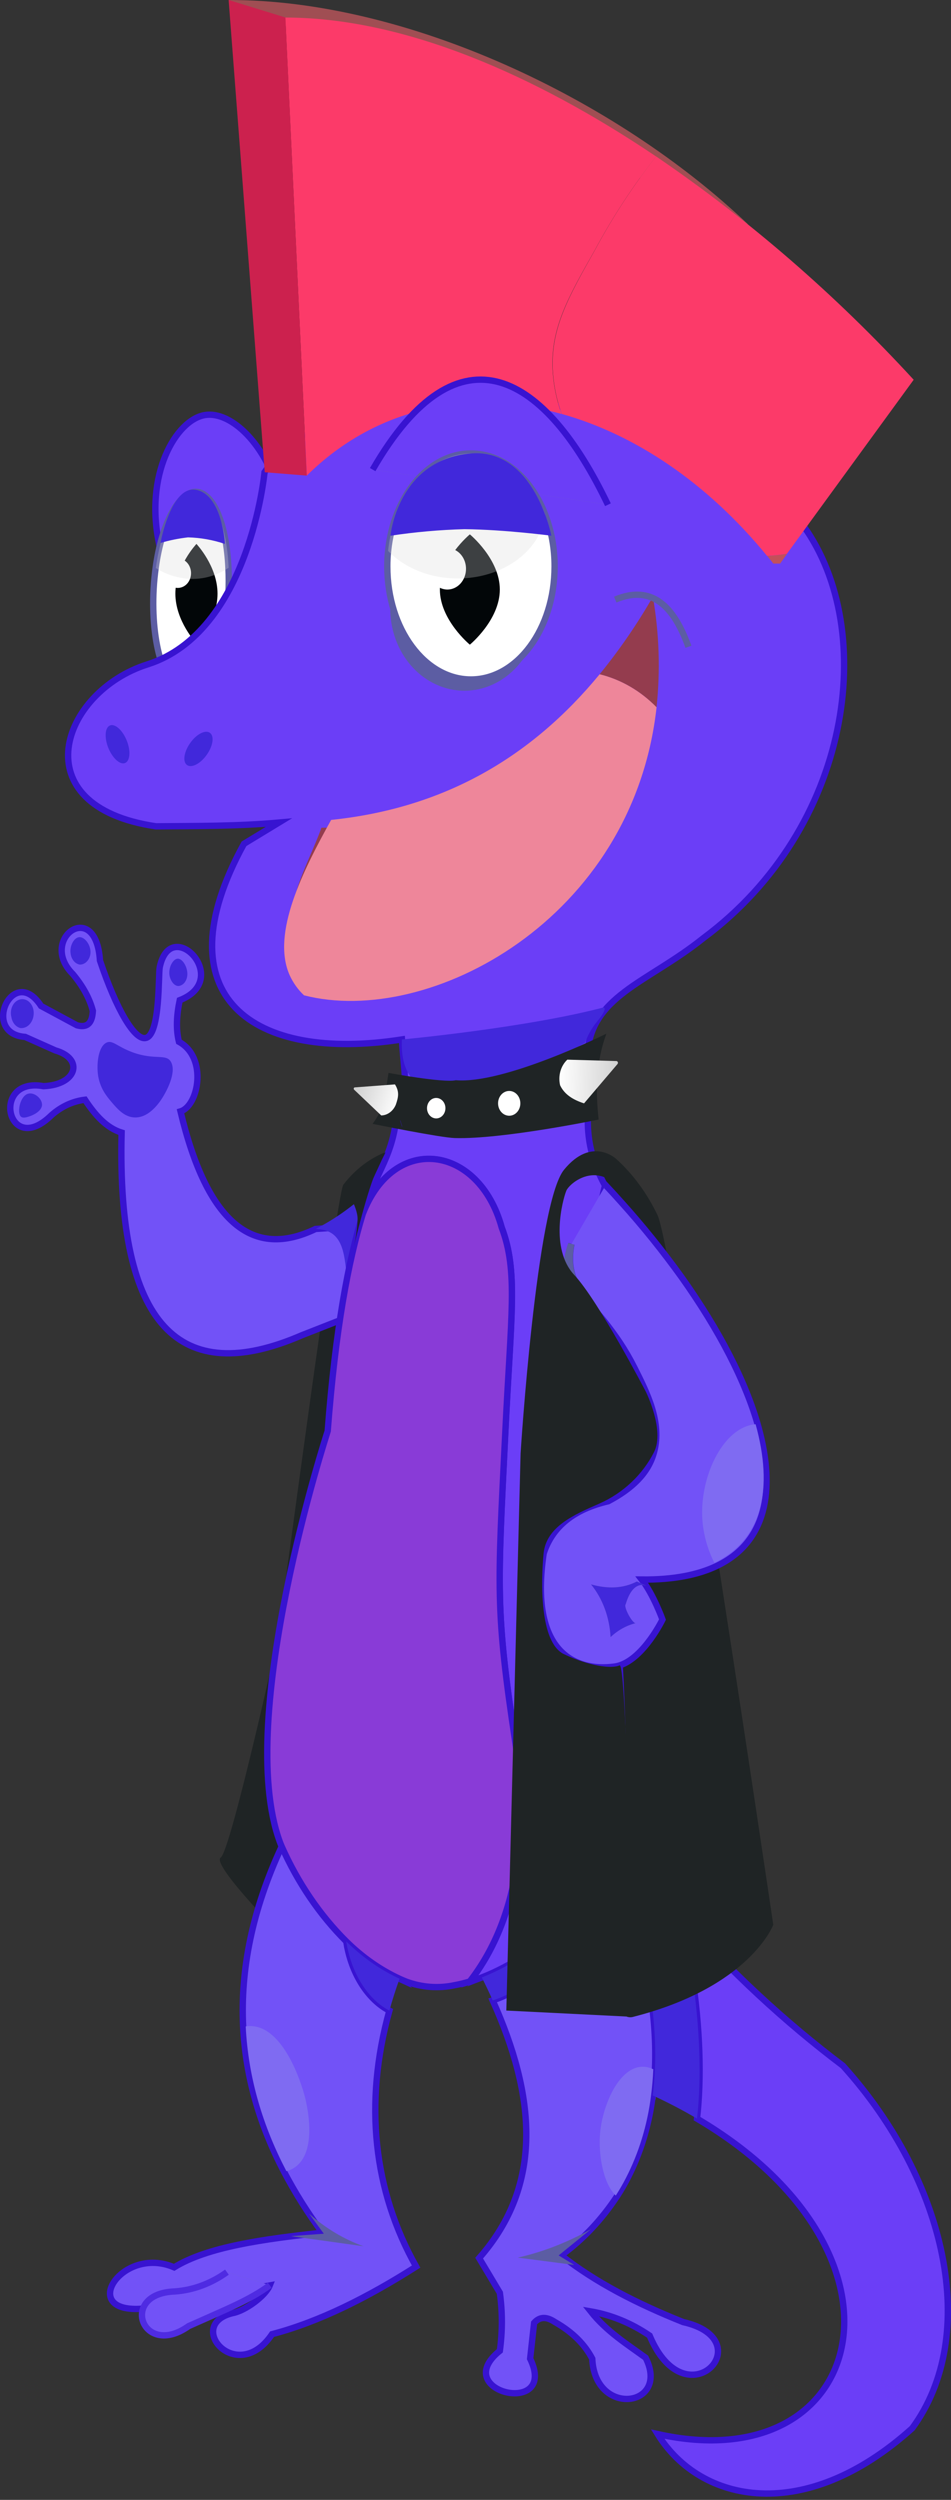 <svg width="150" height="394" viewBox="0 0 150 394" fill="none" xmlns="http://www.w3.org/2000/svg">
<rect x="0" y="0" width="150" height="394" fill="#333333" stroke="none"/>
<path d="M61.187 181.448C58.492 182.411 56.063 184.235 54.151 186.725C53.154 188.011 43.848 258.019 43.848 258.019C43.848 258.019 36.401 291.672 34.813 292.764C33.221 293.856 45.281 305.976 45.281 305.976L63.772 307.133L61.187 181.448Z" fill="#1F2425"/>
<path d="M103.729 383.629C110.519 394.597 127.006 397.916 143.885 382.709C154.633 368.104 149.387 343.756 132.948 325.574C123.778 318.661 115.179 310.684 107.276 301.759C108.022 304.777 108.631 307.843 109.106 310.936C110.456 319.576 110.659 327.666 109.938 333.912C146.208 355.268 136.801 390.998 103.729 383.629Z" fill="#6B3EF7" stroke="#3813D1" stroke-miterlimit="10"/>
<path d="M96.383 292.765L102.239 329.888L102.974 330.227C104.373 319.231 101.963 306.412 96.383 292.765Z" fill="#726DAF" stroke="#5C5DA3" stroke-miterlimit="10"/>
<path d="M44.187 78.443C42.043 69.981 36.425 64.784 32.365 65.408C27.739 66.129 22.662 74.887 25.169 86.055C23.214 99.804 29.568 106.227 31.702 107.104C34.509 108.223 34.475 99.207 44.187 78.443Z" fill="#6B3EF7" stroke="#3813D1" stroke-miterlimit="10"/>
<path d="M83.617 371.745L84.242 366.108C85.204 365.016 86.318 365.177 87.513 365.962C90.402 367.603 92.251 369.534 93.417 371.751C93.828 381.03 105.737 379.395 101.837 371.6C99.011 369.54 95.681 367.474 93.165 364.289C96.436 364.849 99.587 366.145 102.466 368.109C108.201 381.821 120.308 368.797 107.746 365.979C100.472 363.074 93.876 359.701 88.515 355.462C91.917 353.003 94.922 349.819 97.385 346.058C97.956 345.171 98.493 344.246 98.987 343.288C101.029 339.329 102.379 334.896 102.95 330.281C103.129 328.914 103.245 327.537 103.303 326.155C103.729 316.525 101.503 305.707 96.998 294.314L96.93 294.152C96.756 293.706 96.577 293.259 96.388 292.808L89.928 298.811L88.079 300.522L75.991 311.657C80.733 309.812 85.447 306.563 89.231 303.357C87.6 308.994 83.254 313.475 77.709 315.277C84.425 330.2 85.838 344.267 75.574 355.897L78.841 361.358C79.262 364.386 79.262 367.474 78.841 370.503C70.73 377.017 88.079 380.998 83.617 371.745Z" fill="#7252F7" stroke="#3813D1" stroke-miterlimit="10"/>
<path d="M29.244 108.912C32.5 109.138 35.549 102.3 36.028 93.634C36.096 92.252 36.096 90.864 36.028 89.476C35.718 82.773 33.72 77.716 31.01 77.523C28.3 77.329 25.493 82.477 24.549 89.53C24.409 90.584 24.298 91.676 24.235 92.8C23.765 101.477 25.996 108.686 29.244 108.912Z" fill="white" stroke="#5C5DA3" stroke-miterlimit="10"/>
<path d="M22.561 363.859L42.547 360.201C41.913 361.799 38.758 364.187 36.691 364.569C29.055 366.398 37.354 376.108 42.914 367.883C50.372 365.925 57.979 362.1 65.635 357.232C58.923 345.316 57.355 331.523 61.415 316.897C58.511 315.401 56.009 312.044 54.935 307.617C54.804 307.079 54.693 306.531 54.606 305.982C57.132 308.478 59.978 310.474 63.026 311.878L54.408 302.211L44.434 291.027C39.749 301.092 37.911 310.527 38.351 319.414C38.748 327.483 41.027 335.074 44.763 342.218C46.563 345.644 48.6 348.877 50.846 351.89C41.555 352.89 32.679 354.122 27.468 357.35C19.217 353.805 12.161 364.736 22.561 363.859Z" fill="#7252F7" stroke="#3813D1" stroke-miterlimit="10"/>
<path d="M118.005 35.375C97.051 15.423 63.951 -0.086 36.047 0.005L118.005 35.375Z" fill="#A04E53"/>
<path d="M30.986 101.408C30.986 101.408 27.661 97.9 27.661 93.564C27.661 89.234 30.986 85.727 30.986 85.727C30.986 85.727 34.31 89.234 34.31 93.564C34.31 97.9 30.986 101.408 30.986 101.408Z" fill="#020608"/>
<path d="M96.383 292.765C101.963 306.412 104.373 319.231 102.955 330.259C105.452 331.416 107.78 332.632 109.938 333.912C110.659 327.666 110.436 319.576 109.106 310.936C108.631 307.838 108.022 304.777 107.276 301.759C103.1 297.02 99.146 292.001 95.435 286.724L96.383 292.765Z" fill="#4128DB"/>
<path d="M49.776 193.692C39.929 198.458 32.684 192.826 28.469 175.16C31.295 174.326 32.805 166.703 28.222 164.191C27.734 162.228 27.845 160.011 28.348 157.639C36.769 154.363 26.93 144.088 25.193 152.459C24.966 153.577 25.29 162.916 23.054 163.578C21.283 164.121 18.365 159.129 15.766 151.393C15.137 141.415 5.962 148.042 11.493 153.524C13.158 155.525 14.155 157.445 14.648 159.317C14.542 161.501 13.569 161.98 12.137 161.598L6.48 158.553C2.081 151.77 -3.073 162.922 3.968 163.427L8.744 165.557C13.25 166.849 12.205 170.969 6.857 171.19C-1.563 169.667 1.142 182.616 8.12 175.762C9.669 174.391 11.493 173.551 13.405 173.325C15.016 175.773 16.816 177.78 19.183 178.506C18.433 209.018 28.363 218.771 47.594 210.449L54.214 207.851L56.643 196.575L53.183 193.471L49.776 193.692Z" fill="#7252F7" stroke="#3813D1" stroke-miterlimit="10"/>
<path d="M97.206 182.669C99.853 185.063 102.069 188.086 103.729 191.551C106.27 197.07 121.968 303.362 121.968 303.362C121.968 303.362 118.305 313.19 99.819 317.887C94.133 319.334 91.786 289.752 91.786 289.752L90.436 184.38L97.206 182.669Z" fill="#1F2425"/>
<path d="M54.379 207.005C55.68 200.55 56.982 194.1 58.274 187.65C55.68 190.109 52.825 192.137 49.791 193.686C51.843 193.788 53.522 194.471 54.214 197.667C55.133 201.976 54.611 207.188 54.379 207.005Z" fill="#4128DB"/>
<path d="M24.603 130.236C30.903 130.177 37.364 130.236 43.993 129.644L38.482 132.99C25.154 157.203 39.992 167.483 63.394 163.825C63.776 170.447 65.291 176.139 61.095 181.981L92.599 166.73C92.933 156.923 101.982 155.04 110.94 147.854C134.303 130.521 138.62 99.455 126.73 82.881C109.739 60.293 54.267 56.253 41.724 74.43C41.724 74.43 39.362 99.622 23.253 104.716C9.62 109.036 3.257 127.089 24.603 130.236Z" fill="#6B3EF7" stroke="#3813D1" stroke-miterlimit="10"/>
<path d="M57.214 191.378C62.136 178.511 75.555 180.458 79.131 193.482C81.745 200.378 80.617 207.129 79.702 225.823C78.488 250.59 78.125 253.699 81.299 274.727C81.749 277.686 82.02 280.682 82.103 283.689C82.374 293.636 80.452 304.169 74.103 312.319C74.732 312.13 75.366 311.904 76 311.662C80.743 309.817 85.456 306.568 89.24 303.362C93.934 299.354 97.138 295.4 96.998 294.292L96.93 294.131C98.57 288.316 98.459 276.411 97.743 262.462C97.317 254.237 96.688 245.313 96.073 236.523C95.435 227.388 94.825 218.389 94.501 210.486C92.367 209.244 90.721 207.038 89.903 204.348C89.09 201.653 89.177 198.678 90.141 196.059C90 196.753 89.928 197.468 89.913 198.183C89.85 201.868 91.796 203.977 94.385 207.092C94.181 200.362 94.234 194.601 94.743 190.485C94.868 189.318 95.086 188.167 95.377 187.048C95.377 186.983 95.406 186.919 95.425 186.849C92.86 182.142 91.588 176.795 93.993 168.537L62.678 174.654C62.107 182.508 59.382 184.256 57.214 191.378Z" fill="#6B3EF7" stroke="#3813D1" stroke-miterlimit="10"/>
<path d="M124.151 87.27C123.105 87.448 122.055 87.555 121 87.604C121.325 88.007 121.654 88.411 121.978 88.825H123.047L124.151 87.27Z" fill="#C2505A"/>
<path d="M45.005 2.765L48.388 74.962C59.334 64.139 74.031 61.175 88.578 65.247C87.75 62.977 87.266 60.572 87.15 58.125C86.889 51.642 89.623 46.817 93.823 39.41C96.64 34.181 99.872 29.242 103.482 24.659C84.3 11.743 63.636 2.765 45.005 2.765Z" fill="#FC3A69"/>
<path d="M44.134 290.279C44.197 290.457 44.294 290.699 44.429 291.016C46.989 296.756 50.449 301.84 54.611 305.977C57.137 308.473 59.978 310.468 63.026 311.873C63.384 312.039 63.747 312.19 64.115 312.335C66.583 313.234 69.187 313.422 71.722 312.878C72.506 312.739 73.3 312.54 74.089 312.298C82.403 301.619 83.129 286.885 81.294 274.701C78.12 253.673 78.478 250.563 79.698 225.796C80.598 207.087 81.745 200.357 79.131 193.461C75.55 180.437 62.131 178.49 57.209 191.357C54.959 198.732 52.927 209.373 51.688 225.56C51.678 225.613 36.948 270.698 44.134 290.279Z" fill="#893BD7" stroke="#3813D1" stroke-miterlimit="10"/>
<path d="M35.791 358.109C33.284 359.905 30.463 360.949 27.559 361.153C18.699 361.46 22.43 371.815 29.756 366.613C35.849 363.886 39.387 362.504 42.547 360.174" fill="#726DAF"/>
<path d="M35.791 358.109C33.284 359.905 30.463 360.949 27.559 361.153C18.699 361.46 22.43 371.815 29.756 366.613C35.849 363.886 39.387 362.504 42.547 360.174" fill="#7252F7"/>
<path d="M35.791 358.109C33.284 359.905 30.463 360.949 27.559 361.153C18.699 361.46 22.43 371.815 29.756 366.613C35.849 363.886 39.387 362.504 42.547 360.174" stroke="#4F2BE2" stroke-miterlimit="10"/>
<path d="M90.131 196.075C89.99 196.774 89.913 197.484 89.903 198.205C89.841 201.885 91.786 203.999 94.375 207.108C95.565 208.512 96.693 209.997 97.743 211.557C98.595 212.837 99.374 214.182 100.08 215.586C102.064 219.524 104.426 224.177 103.163 228.863C102.263 232.246 99.601 234.651 96.064 236.539L95.933 236.609C90.62 237.846 87.145 240.53 85.751 244.834C83.448 260.262 90.624 263.533 96.94 262.661C97.211 262.624 97.477 262.565 97.738 262.479C101.6 261.236 104.494 255.254 104.494 255.254C104.494 255.254 103.066 251.295 101.227 248.949C106.183 248.998 110.122 248.223 113.132 246.765C120.787 243.07 122.428 235 119.631 224.925C117.652 217.776 113.432 209.636 107.523 201.32C104.557 197.194 101.401 193.272 98.072 189.577C97.269 188.678 96.451 187.78 95.614 186.887C95.536 186.946 95.449 187.005 95.362 187.086" fill="#7252F7"/>
<path d="M90.131 196.075C89.99 196.774 89.913 197.484 89.903 198.205C89.841 201.885 91.786 203.999 94.375 207.108C95.565 208.512 96.693 209.997 97.743 211.557C98.595 212.837 99.374 214.182 100.08 215.586C102.064 219.524 104.426 224.177 103.163 228.863C102.263 232.246 99.601 234.651 96.064 236.539L95.933 236.609C90.62 237.846 87.145 240.53 85.751 244.834C83.448 260.262 90.624 263.533 96.94 262.661C97.211 262.624 97.477 262.565 97.738 262.479C101.6 261.236 104.494 255.254 104.494 255.254C104.494 255.254 103.066 251.295 101.227 248.949C106.183 248.998 110.122 248.223 113.132 246.765C120.787 243.07 122.428 235 119.631 224.925C117.652 217.776 113.432 209.636 107.523 201.32C104.557 197.194 101.401 193.272 98.072 189.577C97.269 188.678 96.451 187.78 95.614 186.887C95.536 186.946 95.449 187.005 95.362 187.086" stroke="#3813D1" stroke-miterlimit="10"/>
<path d="M100.453 249.255C98.261 250.385 95.832 250.439 93.223 249.713C95.043 251.94 96.136 254.888 96.306 258.018C97.487 256.91 98.866 256.157 100.327 255.807C99.877 256.125 98.28 253.252 98.692 252.838C99.364 250.541 100.492 249.438 101.881 249.912" fill="#726DAF"/>
<path d="M100.453 249.255C98.261 250.385 95.832 250.439 93.223 249.713C95.043 251.94 96.136 254.888 96.306 258.018C97.487 256.91 98.866 256.157 100.327 255.807C99.877 256.125 98.28 253.252 98.692 252.838C99.364 250.541 100.492 249.438 101.881 249.912" fill="#4128DB"/>
<path d="M92.265 164.406C78.875 171.491 62.789 177.543 63.389 163.831C63.389 163.831 83.249 161.996 95.686 158.65C94.085 159.134 96.746 157.892 94.22 160.947C93.175 162.212 92.599 163.438 92.265 164.406Z" fill="#4128DB"/>
<path d="M94.573 106.276C97.927 107.093 101.029 108.89 103.555 111.478C104.17 105.673 103.976 99.799 102.979 94.059C100.492 98.384 97.68 102.472 94.573 106.276Z" fill="#943C4E"/>
<path d="M47.081 148.87C49.099 150.538 51.417 151.705 53.875 152.292C53.125 151.592 52.506 150.732 52.06 149.758C49.694 144.459 53.774 136.471 57.301 130.118C55.167 130.344 52.97 130.457 50.701 130.457C48.668 136.207 43.766 144.077 47.081 148.87Z" fill="#943C4E"/>
<path d="M108.588 101.94C106.294 95.566 102.844 92.091 97.041 94.501" stroke="#5C5DA3" stroke-miterlimit="10"/>
<path d="M29.408 120.499C28.759 119.886 29.093 118.288 30.134 116.922C31.174 115.555 32.553 114.958 33.197 115.572C33.846 116.185 33.521 117.782 32.471 119.149C31.426 120.521 30.047 121.112 29.408 120.499Z" fill="#4128DB"/>
<path d="M17.15 118.035C16.458 116.422 16.512 114.77 17.276 114.372C18.041 113.969 19.221 114.942 19.923 116.556C20.625 118.17 20.562 119.811 19.797 120.225C19.033 120.634 17.847 119.622 17.15 118.035Z" fill="#4128DB"/>
<path d="M95.889 79.551C86.148 59.179 72.468 50.335 58.782 74.015L95.889 79.551Z" fill="#726DAF"/>
<path d="M95.889 79.551C86.148 59.179 72.468 50.335 58.782 74.015L95.889 79.551Z" fill="#6B3EF7"/>
<path d="M95.889 79.551C86.148 59.179 72.468 50.335 58.782 74.015" stroke="#3813D1" stroke-miterlimit="10"/>
<path d="M73.256 108.363C71.04 108.363 68.872 107.632 67.028 106.26C65.185 104.888 63.747 102.941 62.901 100.66C62.054 98.379 61.831 95.872 62.262 93.451C62.692 91.031 63.762 88.809 65.33 87.061C66.898 85.318 68.896 84.129 71.074 83.645C73.247 83.166 75.502 83.408 77.554 84.355C79.601 85.296 81.353 86.899 82.587 88.949C83.82 90.998 84.479 93.414 84.479 95.883C84.479 99.191 83.298 102.365 81.193 104.71C79.083 107.045 76.233 108.363 73.256 108.363Z" fill="#5C5DA3" stroke="#5C5DA3" stroke-miterlimit="10"/>
<path d="M61.091 89.278C61.091 99.116 66.995 107.089 74.282 107.089C81.57 107.089 87.474 99.116 87.474 89.278C87.484 86.459 86.981 83.661 85.984 81.069C83.791 75.366 79.373 71.472 74.282 71.472C67.609 71.472 62.097 78.153 61.216 86.83C61.129 87.642 61.086 88.46 61.091 89.278Z" fill="white" stroke="#5C5DA3" stroke-miterlimit="10"/>
<path d="M45.692 153.712C46.249 154.922 47.018 155.998 47.952 156.87C67.653 161.948 99.838 144.986 103.56 111.473C101.029 108.885 97.932 107.094 94.578 106.271C83.641 119.558 69.811 127.406 52.23 129.225C47.826 137.165 42.745 147.111 45.692 153.712Z" fill="#EE869A"/>
<path d="M74.108 101.607C74.108 101.607 69.38 97.712 69.38 92.913C69.38 88.115 74.108 84.22 74.108 84.22C74.108 84.22 78.836 88.104 78.836 92.913C78.836 97.723 74.108 101.607 74.108 101.607Z" fill="#020608"/>
<path d="M70.58 92.919C70 92.919 69.433 92.731 68.95 92.376C68.466 92.021 68.088 91.51 67.865 90.912C67.643 90.315 67.585 89.659 67.696 89.024C67.807 88.39 68.088 87.809 68.499 87.351C68.911 86.894 69.433 86.582 70 86.458C70.571 86.335 71.161 86.394 71.693 86.641C72.231 86.889 72.69 87.308 73.01 87.841C73.334 88.379 73.503 89.008 73.503 89.654C73.503 90.514 73.194 91.343 72.647 91.956C72.095 92.569 71.355 92.914 70.58 92.919Z" fill="white"/>
<path d="M28.048 92.661C27.637 92.661 27.23 92.526 26.887 92.268C26.543 92.015 26.277 91.649 26.117 91.224C25.958 90.799 25.919 90.331 25.996 89.879C26.079 89.428 26.277 89.013 26.567 88.691C26.858 88.368 27.23 88.142 27.637 88.056C28.043 87.964 28.46 88.013 28.842 88.19C29.224 88.368 29.548 88.664 29.781 89.046C30.008 89.428 30.134 89.879 30.134 90.337C30.134 90.955 29.911 91.547 29.524 91.983C29.132 92.419 28.6 92.661 28.048 92.661Z" fill="white"/>
<path opacity="0.28" d="M61.216 86.83C63.747 89.46 67.725 91.171 72.197 91.171C79.417 91.171 85.35 86.733 85.989 81.069C83.796 75.366 79.378 71.472 74.287 71.472C67.609 71.472 62.097 78.158 61.216 86.83Z" fill="#D8D8D8"/>
<path d="M25.866 172.604C26.161 172.093 27.874 169.113 26.998 167.424C26.243 165.971 24.472 167.176 20.843 165.826C18.399 164.917 17.692 163.793 16.695 164.379C15.481 165.105 15.253 167.655 15.437 169.253C15.689 171.437 16.845 172.814 17.571 173.669C18.471 174.718 19.517 175.977 21.089 176.112C23.717 176.327 25.522 173.201 25.866 172.604Z" fill="#4128DB"/>
<path d="M26.727 153.674C26.843 154.46 27.395 155.406 28.155 155.406C28.455 155.374 28.735 155.24 28.973 155.014C29.205 154.788 29.379 154.481 29.471 154.137C29.848 152.824 28.885 151.054 28.024 151.097C27.303 151.124 26.548 152.453 26.727 153.674Z" fill="#4128DB"/>
<path d="M11.14 150.301C11.198 150.737 11.362 151.135 11.619 151.447C11.875 151.759 12.204 151.963 12.567 152.028C12.945 152.038 13.313 151.899 13.617 151.624C13.918 151.35 14.135 150.963 14.232 150.516C14.523 149.166 13.414 147.568 12.432 147.713C11.629 147.837 10.951 149.128 11.14 150.301Z" fill="#4128DB"/>
<path d="M1.795 160.301C1.863 160.732 2.037 161.124 2.289 161.431C2.545 161.738 2.87 161.947 3.223 162.034C3.508 162.06 3.794 162.007 4.06 161.888C4.326 161.765 4.568 161.576 4.767 161.323C4.965 161.076 5.115 160.78 5.212 160.452C5.304 160.124 5.338 159.78 5.309 159.435C5.284 159.134 5.207 158.838 5.081 158.575C4.955 158.311 4.786 158.08 4.583 157.897C4.38 157.714 4.147 157.59 3.9 157.526C3.654 157.461 3.402 157.456 3.155 157.52C2.908 157.579 2.676 157.703 2.468 157.881C2.265 158.058 2.091 158.284 1.965 158.548C1.834 158.811 1.757 159.102 1.728 159.403C1.699 159.699 1.718 160.011 1.795 160.301Z" fill="#4128DB"/>
<path d="M3.238 175.929C3.557 176.321 4.239 176.085 4.699 175.929C4.897 175.864 6.625 175.246 6.63 174.1C6.63 173.131 5.396 172.088 4.413 172.384C3.141 172.782 2.696 175.283 3.238 175.929Z" fill="#4128DB"/>
<path d="M89.332 200.572C89.332 202.643 89.811 204.677 90.716 206.436C91.621 208.195 92.923 209.604 94.462 210.508C94.418 209.351 94.375 208.216 94.346 207.114C91.757 203.999 89.811 201.89 89.874 198.211C89.889 197.495 89.966 196.78 90.102 196.08C89.589 197.49 89.323 199.023 89.332 200.572Z" fill="#5C5DA3" stroke="#5C5DA3" stroke-miterlimit="10"/>
<path d="M75.995 311.662C76.605 312.873 77.181 314.083 77.718 315.283C83.264 313.481 87.629 309.005 89.24 303.362C85.456 306.568 80.728 309.817 75.995 311.662Z" fill="#4128DB"/>
<path d="M54.611 305.977C54.698 306.531 54.804 307.074 54.94 307.612C56.029 312.034 58.516 315.391 61.42 316.891C61.879 315.224 62.412 313.551 63.021 311.862C59.977 310.463 57.137 308.473 54.611 305.977Z" fill="#4128DB"/>
<path opacity="0.28" d="M24.578 89.529C25.788 90.293 27.109 90.81 28.479 91.057C31.092 91.568 33.788 91.009 36.062 89.481C35.752 82.778 33.754 77.722 31.044 77.528C28.329 77.329 25.541 82.477 24.578 89.529Z" fill="#D8D8D8"/>
<path d="M93.194 351.347C89.521 353.412 85.655 354.919 81.672 355.817L90.571 356.973L88.113 355.473L93.194 351.347Z" fill="#5C5DA3"/>
<path d="M48.751 348.888C51.349 351.191 54.258 352.933 57.35 354.031L45.871 352.433L51.078 352.051L48.751 348.888Z" fill="#5C5DA3"/>
<path d="M97.124 346.042C97.695 345.155 98.232 344.229 98.725 343.272C100.768 339.313 102.118 334.885 102.689 330.264C102.868 328.898 102.984 327.521 103.042 326.138C102.539 325.886 101.997 325.746 101.45 325.735C97.709 325.654 95.086 331.636 94.66 336.107C94.346 339.479 95.101 344.084 97.124 346.042Z" fill="#7F6BF2"/>
<path d="M38.758 319.382C39.154 327.451 41.434 335.041 45.169 342.185C45.866 342.029 46.524 341.663 47.076 341.12C49.897 338.307 48.426 331.943 48.209 330.985L48.165 330.786C47.541 328.177 44.685 319.425 39.541 319.323C39.275 319.323 39.019 319.339 38.758 319.382Z" fill="#7F6BF2"/>
<path d="M110.833 240.105C111.08 242.311 111.709 244.425 112.682 246.313C120.337 242.618 121.978 234.549 119.181 224.473C113.921 224.898 110.112 233.188 110.833 240.105Z" fill="#7F6BF2"/>
<path d="M41.758 74.43L48.388 74.962L45.015 2.754L36.062 0L41.758 74.43Z" fill="#CC214E"/>
<path d="M87.184 58.125C87.3 60.572 87.779 62.977 88.611 65.247C100.1 68.459 111.52 76.044 120.976 87.604C122.031 87.556 123.086 87.448 124.127 87.27L144.113 59.852C131.802 46.457 118.174 34.654 103.487 24.654C99.882 29.243 96.654 34.175 93.843 39.404C89.657 46.828 86.937 51.642 87.184 58.125Z" fill="#FC3A69"/>
<path d="M74.282 71.471C84.275 70.648 86.971 84.435 86.971 84.435C86.971 84.435 79.727 83.472 73.261 83.402C69.356 83.505 65.46 83.854 61.589 84.435C61.584 84.435 62.746 72.428 74.282 71.471Z" fill="#4128DB"/>
<path d="M30.986 77.211C35.089 78.088 35.472 85.727 35.472 85.727C33.58 85.092 31.625 84.743 29.65 84.694C28.189 84.861 26.742 85.151 25.324 85.571C25.319 85.566 26.959 76.394 30.986 77.211Z" fill="#4128DB"/>
<path d="M95.648 162.91C95.648 162.91 79.625 170.893 71.892 170.253C69.966 170.705 61.279 169.097 61.279 169.097C60.65 173.008 60.723 174.471 58.768 177.128C58.768 177.128 69.317 179.28 71.713 179.366C79.252 179.597 94.423 176.45 94.423 176.45C93.939 171.975 93.968 167.477 95.648 162.91Z" fill="#1F2425"/>
<path d="M80.288 175.848C79.32 175.832 78.546 174.945 78.56 173.863C78.575 172.782 79.373 171.927 80.346 171.943C81.314 171.959 82.088 172.847 82.073 173.928C82.059 175.009 81.256 175.87 80.288 175.848Z" fill="white"/>
<path d="M68.78 176.273C67.982 176.257 67.338 175.525 67.353 174.632C67.367 173.739 68.025 173.029 68.829 173.046C69.627 173.062 70.271 173.793 70.256 174.686C70.242 175.574 69.583 176.284 68.78 176.273Z" fill="white"/>
<path d="M60.133 175.805L55.855 171.743C55.825 171.716 55.806 171.684 55.797 171.646C55.787 171.609 55.787 171.566 55.797 171.528C55.806 171.49 55.825 171.453 55.855 171.431C55.884 171.404 55.917 171.388 55.951 171.383L62.296 170.909C63.041 172.093 62.823 172.959 62.436 174.099C62.233 174.594 61.908 175.019 61.502 175.32C61.096 175.627 60.621 175.794 60.133 175.805Z" fill="url(#paint0_linear_146_369)"/>
<path d="M89.482 167.01L97.216 167.23C97.264 167.23 97.312 167.246 97.356 167.279C97.394 167.311 97.428 167.354 97.448 167.402C97.467 167.451 97.472 167.51 97.462 167.564C97.453 167.617 97.428 167.666 97.395 167.704L92.12 173.901C90.407 173.347 89.042 172.518 88.345 171.05C88.176 170.323 88.19 169.565 88.389 168.849C88.592 168.128 88.969 167.494 89.482 167.01Z" fill="url(#paint1_linear_146_369)"/>
<path d="M97.206 182.67C96.572 182.761 97.501 186.989 96.78 186.398C93.291 183.557 89.763 186.629 89.332 187.651C88.742 189.066 86.7 196.791 90.566 200.927C94.433 205.064 101.881 219.368 101.881 219.368C101.881 219.368 104.891 225.431 103.158 228.863C101.43 232.295 98.387 235.291 94.481 237.002C90.576 238.718 86.158 240.606 85.742 244.834C85.326 249.068 85.05 258.853 88.965 260.714C92.884 262.576 96.451 263.06 97.724 262.473C98.996 261.882 99.809 317.871 99.809 317.871L79.862 316.881L82.112 229.067C82.112 229.067 84.585 189.733 88.965 184.359C93.349 179.001 97.206 182.67 97.206 182.67Z" fill="#1F2425"/>
<path d="M54.151 186.73C54.151 186.73 56.435 190.076 56.401 192.137C56.358 193.562 56.164 194.977 55.835 196.344C55.835 196.344 58.052 187.15 59.44 184.374L60.825 181.599" fill="#1F2425"/>
<path d="M63.258 177.08L63.292 177.069" stroke="#3813D1" stroke-miterlimit="10"/>
<defs>
<linearGradient id="paint0_linear_146_369" x1="62.985" y1="174.117" x2="56.26" y2="171.885" gradientUnits="userSpaceOnUse">
<stop stop-color="white"/>
<stop offset="1" stop-color="#D2D2D2"/>
</linearGradient>
<linearGradient id="paint1_linear_146_369" x1="88.173" y1="170.388" x2="97.34" y2="170.595" gradientUnits="userSpaceOnUse">
<stop stop-color="white"/>
<stop offset="1" stop-color="#D2D2D2"/>
</linearGradient>
</defs>
</svg>
